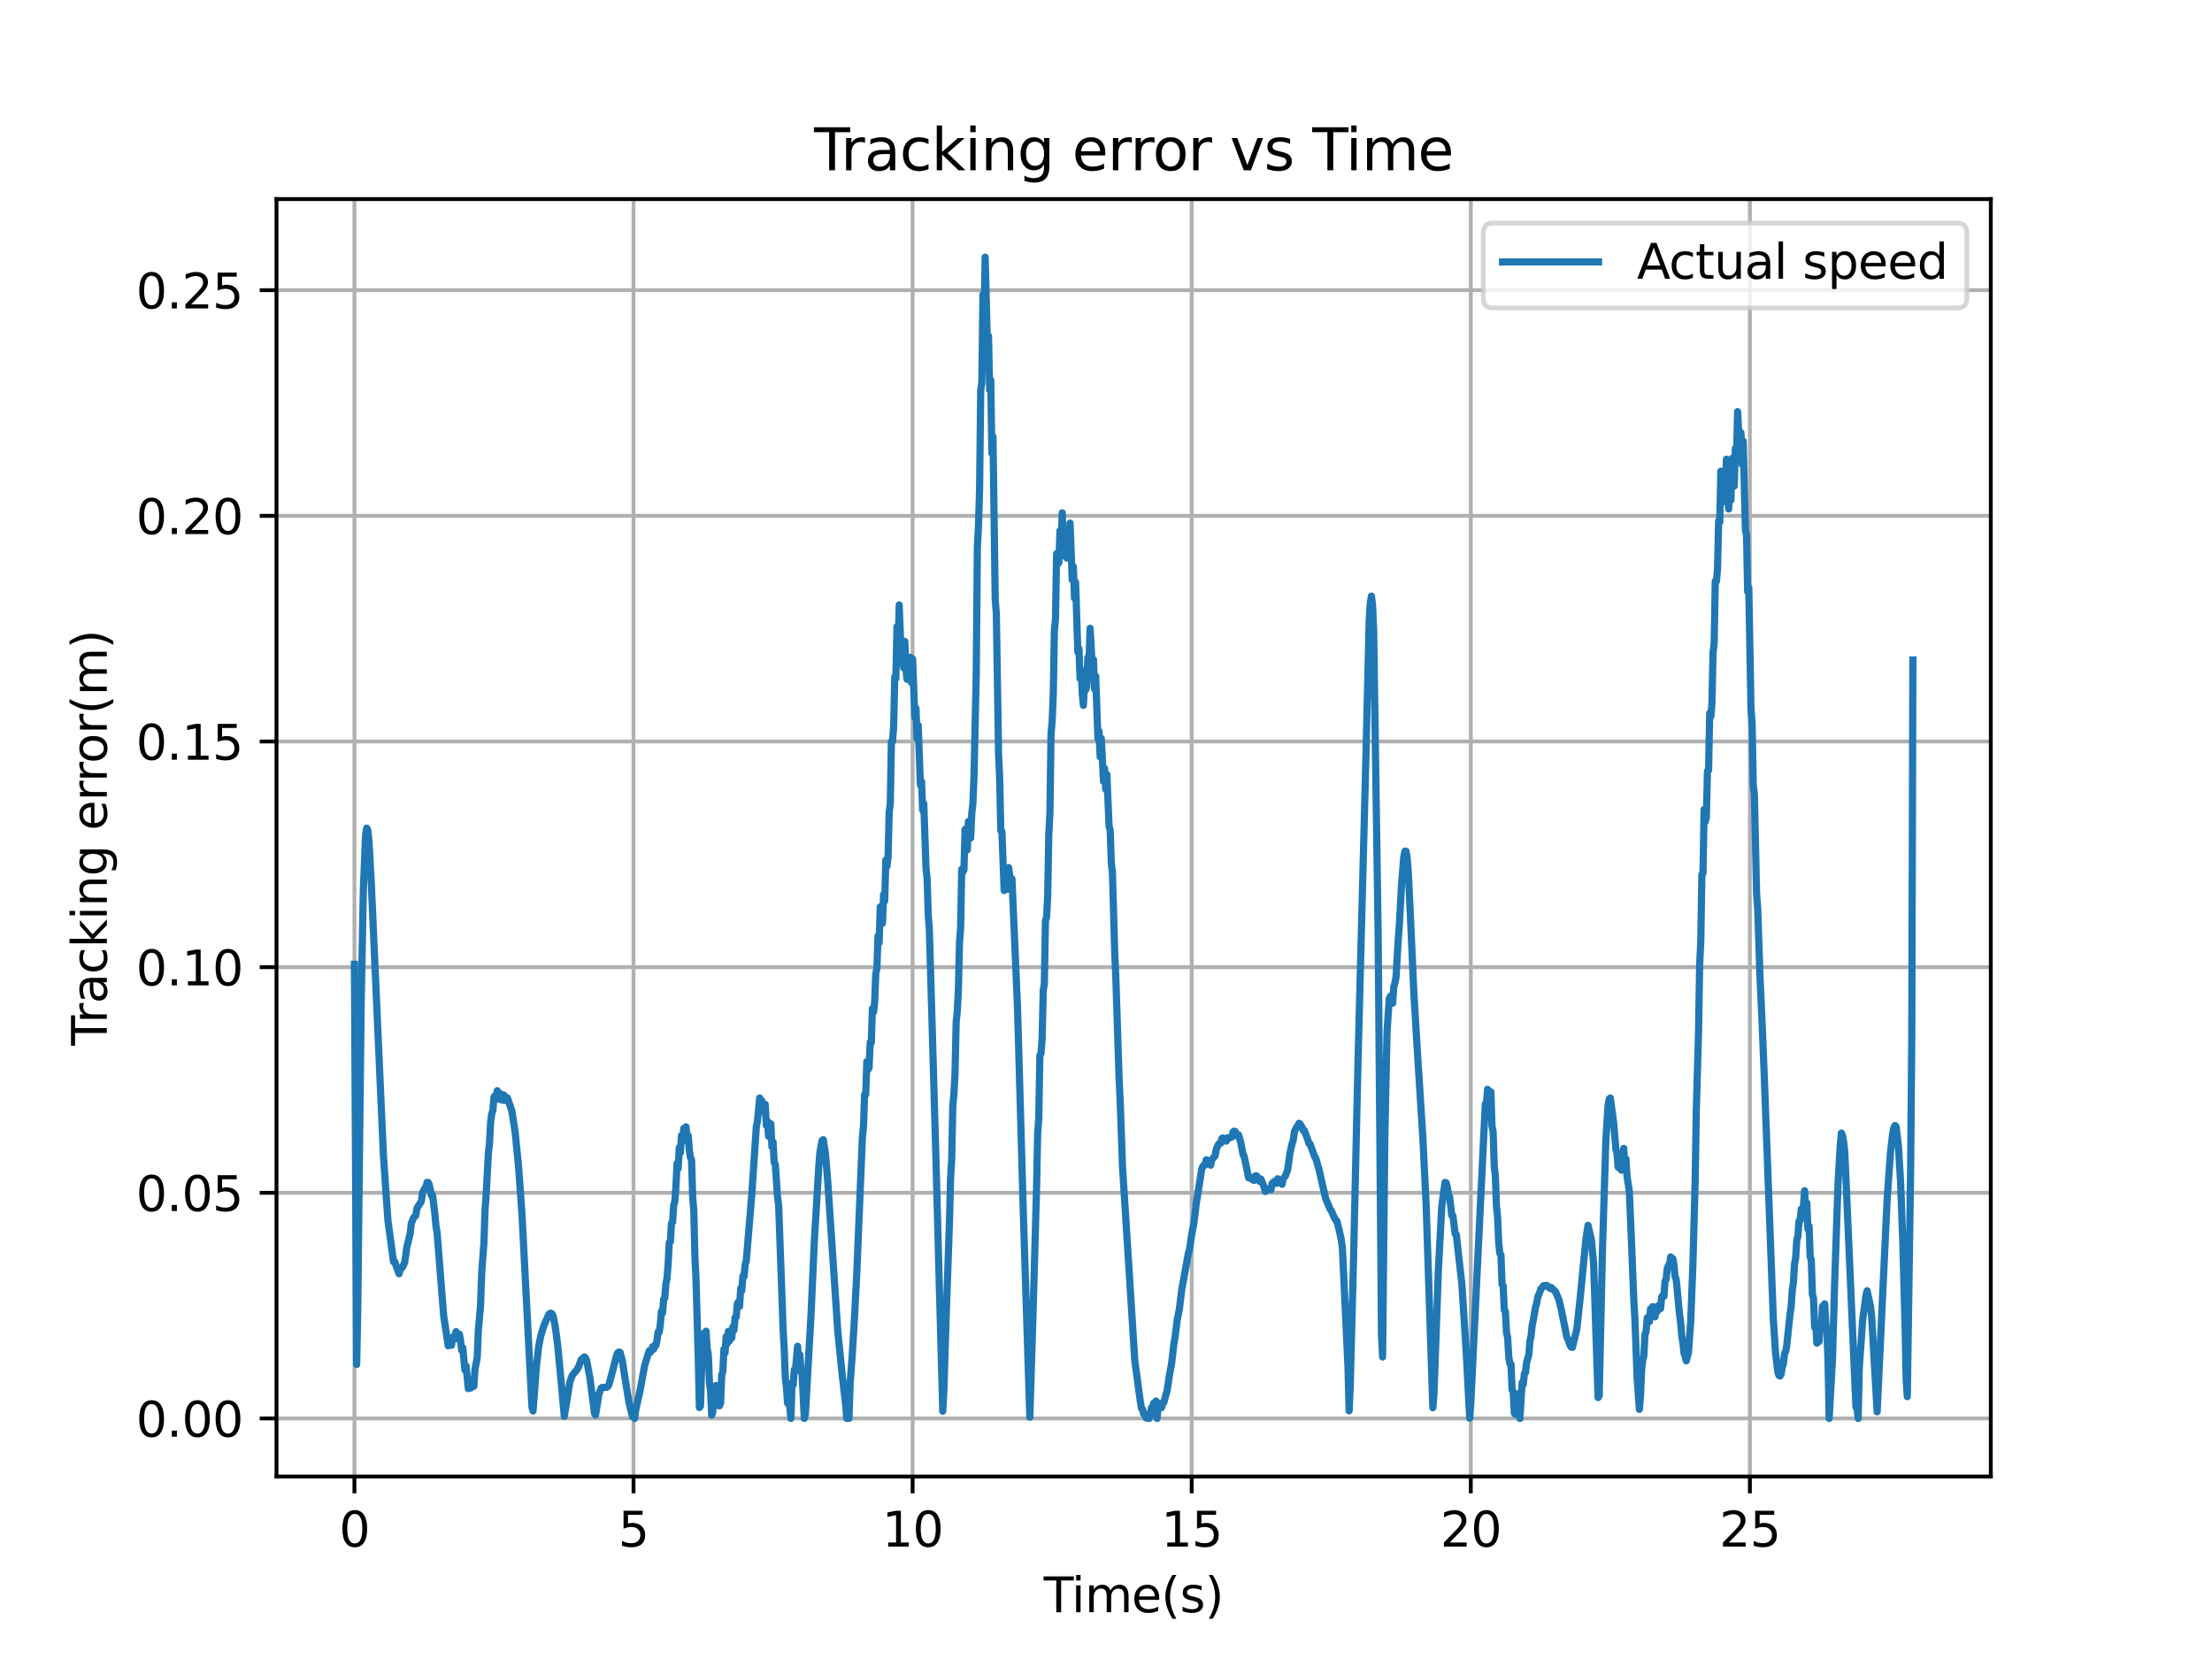 <?xml version="1.0" encoding="utf-8" standalone="no"?>
<!DOCTYPE svg PUBLIC "-//W3C//DTD SVG 1.1//EN"
  "http://www.w3.org/Graphics/SVG/1.1/DTD/svg11.dtd">
<svg xmlns:xlink="http://www.w3.org/1999/xlink" width="460.8pt" height="345.6pt" viewBox="0 0 460.8 345.6" xmlns="http://www.w3.org/2000/svg" version="1.1">
 <defs>
  <style type="text/css">*{stroke-linejoin: round; stroke-linecap: butt}</style>
 </defs>
 <g id="figure_1">
  <g id="patch_1">
   <path d="M 0 345.6 
L 460.8 345.6 
L 460.8 0 
L 0 0 
z
" style="fill: #ffffff"/>
  </g>
  <g id="axes_1">
   <g id="patch_2">
    <path d="M 57.6 307.584 
L 414.72 307.584 
L 414.72 41.472 
L 57.6 41.472 
z
" style="fill: #ffffff"/>
   </g>
   <g id="matplotlib.axis_1">
    <g id="xtick_1">
     <g id="line2d_1">
      <path d="M 73.833 307.584 
L 73.833 41.472 
" clip-path="url(#pc71a0a696b)" style="fill: none; stroke: #b0b0b0; stroke-width: 0.8; stroke-linecap: square"/>
     </g>
     <g id="line2d_2">
      <defs>
       <path id="m8ff04a4254" d="M 0 0 
L 0 3.5 
" style="stroke: #000000; stroke-width: 0.8"/>
      </defs>
      <g>
       <use xlink:href="#m8ff04a4254" x="73.833" y="307.584" style="stroke: #000000; stroke-width: 0.8"/>
      </g>
     </g>
     <g id="text_1">
      <!-- 0 -->
      <g transform="translate(70.651 322.182) scale(0.1 -0.1)">
       <defs>
        <path id="DejaVuSans-30" d="M 2034 4250 
Q 1547 4250 1301 3770 
Q 1056 3291 1056 2328 
Q 1056 1369 1301 889 
Q 1547 409 2034 409 
Q 2525 409 2770 889 
Q 3016 1369 3016 2328 
Q 3016 3291 2770 3770 
Q 2525 4250 2034 4250 
z
M 2034 4750 
Q 2819 4750 3233 4129 
Q 3647 3509 3647 2328 
Q 3647 1150 3233 529 
Q 2819 -91 2034 -91 
Q 1250 -91 836 529 
Q 422 1150 422 2328 
Q 422 3509 836 4129 
Q 1250 4750 2034 4750 
z
" transform="scale(0.016)"/>
       </defs>
       <use xlink:href="#DejaVuSans-30"/>
      </g>
     </g>
    </g>
    <g id="xtick_2">
     <g id="line2d_3">
      <path d="M 131.973 307.584 
L 131.973 41.472 
" clip-path="url(#pc71a0a696b)" style="fill: none; stroke: #b0b0b0; stroke-width: 0.8; stroke-linecap: square"/>
     </g>
     <g id="line2d_4">
      <g>
       <use xlink:href="#m8ff04a4254" x="131.973" y="307.584" style="stroke: #000000; stroke-width: 0.8"/>
      </g>
     </g>
     <g id="text_2">
      <!-- 5 -->
      <g transform="translate(128.792 322.182) scale(0.1 -0.1)">
       <defs>
        <path id="DejaVuSans-35" d="M 691 4666 
L 3169 4666 
L 3169 4134 
L 1269 4134 
L 1269 2991 
Q 1406 3038 1543 3061 
Q 1681 3084 1819 3084 
Q 2600 3084 3056 2656 
Q 3513 2228 3513 1497 
Q 3513 744 3044 326 
Q 2575 -91 1722 -91 
Q 1428 -91 1123 -41 
Q 819 9 494 109 
L 494 744 
Q 775 591 1075 516 
Q 1375 441 1709 441 
Q 2250 441 2565 725 
Q 2881 1009 2881 1497 
Q 2881 1984 2565 2268 
Q 2250 2553 1709 2553 
Q 1456 2553 1204 2497 
Q 953 2441 691 2322 
L 691 4666 
z
" transform="scale(0.016)"/>
       </defs>
       <use xlink:href="#DejaVuSans-35"/>
      </g>
     </g>
    </g>
    <g id="xtick_3">
     <g id="line2d_5">
      <path d="M 190.113 307.584 
L 190.113 41.472 
" clip-path="url(#pc71a0a696b)" style="fill: none; stroke: #b0b0b0; stroke-width: 0.8; stroke-linecap: square"/>
     </g>
     <g id="line2d_6">
      <g>
       <use xlink:href="#m8ff04a4254" x="190.113" y="307.584" style="stroke: #000000; stroke-width: 0.8"/>
      </g>
     </g>
     <g id="text_3">
      <!-- 10 -->
      <g transform="translate(183.751 322.182) scale(0.1 -0.1)">
       <defs>
        <path id="DejaVuSans-31" d="M 794 531 
L 1825 531 
L 1825 4091 
L 703 3866 
L 703 4441 
L 1819 4666 
L 2450 4666 
L 2450 531 
L 3481 531 
L 3481 0 
L 794 0 
L 794 531 
z
" transform="scale(0.016)"/>
       </defs>
       <use xlink:href="#DejaVuSans-31"/>
       <use xlink:href="#DejaVuSans-30" x="63.623"/>
      </g>
     </g>
    </g>
    <g id="xtick_4">
     <g id="line2d_7">
      <path d="M 248.253 307.584 
L 248.253 41.472 
" clip-path="url(#pc71a0a696b)" style="fill: none; stroke: #b0b0b0; stroke-width: 0.8; stroke-linecap: square"/>
     </g>
     <g id="line2d_8">
      <g>
       <use xlink:href="#m8ff04a4254" x="248.253" y="307.584" style="stroke: #000000; stroke-width: 0.8"/>
      </g>
     </g>
     <g id="text_4">
      <!-- 15 -->
      <g transform="translate(241.891 322.182) scale(0.1 -0.1)">
       <use xlink:href="#DejaVuSans-31"/>
       <use xlink:href="#DejaVuSans-35" x="63.623"/>
      </g>
     </g>
    </g>
    <g id="xtick_5">
     <g id="line2d_9">
      <path d="M 306.393 307.584 
L 306.393 41.472 
" clip-path="url(#pc71a0a696b)" style="fill: none; stroke: #b0b0b0; stroke-width: 0.8; stroke-linecap: square"/>
     </g>
     <g id="line2d_10">
      <g>
       <use xlink:href="#m8ff04a4254" x="306.393" y="307.584" style="stroke: #000000; stroke-width: 0.8"/>
      </g>
     </g>
     <g id="text_5">
      <!-- 20 -->
      <g transform="translate(300.031 322.182) scale(0.1 -0.1)">
       <defs>
        <path id="DejaVuSans-32" d="M 1228 531 
L 3431 531 
L 3431 0 
L 469 0 
L 469 531 
Q 828 903 1448 1529 
Q 2069 2156 2228 2338 
Q 2531 2678 2651 2914 
Q 2772 3150 2772 3378 
Q 2772 3750 2511 3984 
Q 2250 4219 1831 4219 
Q 1534 4219 1204 4116 
Q 875 4013 500 3803 
L 500 4441 
Q 881 4594 1212 4672 
Q 1544 4750 1819 4750 
Q 2544 4750 2975 4387 
Q 3406 4025 3406 3419 
Q 3406 3131 3298 2873 
Q 3191 2616 2906 2266 
Q 2828 2175 2409 1742 
Q 1991 1309 1228 531 
z
" transform="scale(0.016)"/>
       </defs>
       <use xlink:href="#DejaVuSans-32"/>
       <use xlink:href="#DejaVuSans-30" x="63.623"/>
      </g>
     </g>
    </g>
    <g id="xtick_6">
     <g id="line2d_11">
      <path d="M 364.533 307.584 
L 364.533 41.472 
" clip-path="url(#pc71a0a696b)" style="fill: none; stroke: #b0b0b0; stroke-width: 0.8; stroke-linecap: square"/>
     </g>
     <g id="line2d_12">
      <g>
       <use xlink:href="#m8ff04a4254" x="364.533" y="307.584" style="stroke: #000000; stroke-width: 0.8"/>
      </g>
     </g>
     <g id="text_6">
      <!-- 25 -->
      <g transform="translate(358.171 322.182) scale(0.1 -0.1)">
       <use xlink:href="#DejaVuSans-32"/>
       <use xlink:href="#DejaVuSans-35" x="63.623"/>
      </g>
     </g>
    </g>
    <g id="text_7">
     <!-- Time(s) -->
     <g transform="translate(217.42 335.861) scale(0.1 -0.1)">
      <defs>
       <path id="DejaVuSans-54" d="M -19 4666 
L 3928 4666 
L 3928 4134 
L 2272 4134 
L 2272 0 
L 1638 0 
L 1638 4134 
L -19 4134 
L -19 4666 
z
" transform="scale(0.016)"/>
       <path id="DejaVuSans-69" d="M 603 3500 
L 1178 3500 
L 1178 0 
L 603 0 
L 603 3500 
z
M 603 4863 
L 1178 4863 
L 1178 4134 
L 603 4134 
L 603 4863 
z
" transform="scale(0.016)"/>
       <path id="DejaVuSans-6d" d="M 3328 2828 
Q 3544 3216 3844 3400 
Q 4144 3584 4550 3584 
Q 5097 3584 5394 3201 
Q 5691 2819 5691 2113 
L 5691 0 
L 5113 0 
L 5113 2094 
Q 5113 2597 4934 2840 
Q 4756 3084 4391 3084 
Q 3944 3084 3684 2787 
Q 3425 2491 3425 1978 
L 3425 0 
L 2847 0 
L 2847 2094 
Q 2847 2600 2669 2842 
Q 2491 3084 2119 3084 
Q 1678 3084 1418 2786 
Q 1159 2488 1159 1978 
L 1159 0 
L 581 0 
L 581 3500 
L 1159 3500 
L 1159 2956 
Q 1356 3278 1631 3431 
Q 1906 3584 2284 3584 
Q 2666 3584 2933 3390 
Q 3200 3197 3328 2828 
z
" transform="scale(0.016)"/>
       <path id="DejaVuSans-65" d="M 3597 1894 
L 3597 1613 
L 953 1613 
Q 991 1019 1311 708 
Q 1631 397 2203 397 
Q 2534 397 2845 478 
Q 3156 559 3463 722 
L 3463 178 
Q 3153 47 2828 -22 
Q 2503 -91 2169 -91 
Q 1331 -91 842 396 
Q 353 884 353 1716 
Q 353 2575 817 3079 
Q 1281 3584 2069 3584 
Q 2775 3584 3186 3129 
Q 3597 2675 3597 1894 
z
M 3022 2063 
Q 3016 2534 2758 2815 
Q 2500 3097 2075 3097 
Q 1594 3097 1305 2825 
Q 1016 2553 972 2059 
L 3022 2063 
z
" transform="scale(0.016)"/>
       <path id="DejaVuSans-28" d="M 1984 4856 
Q 1566 4138 1362 3434 
Q 1159 2731 1159 2009 
Q 1159 1288 1364 580 
Q 1569 -128 1984 -844 
L 1484 -844 
Q 1016 -109 783 600 
Q 550 1309 550 2009 
Q 550 2706 781 3412 
Q 1013 4119 1484 4856 
L 1984 4856 
z
" transform="scale(0.016)"/>
       <path id="DejaVuSans-73" d="M 2834 3397 
L 2834 2853 
Q 2591 2978 2328 3040 
Q 2066 3103 1784 3103 
Q 1356 3103 1142 2972 
Q 928 2841 928 2578 
Q 928 2378 1081 2264 
Q 1234 2150 1697 2047 
L 1894 2003 
Q 2506 1872 2764 1633 
Q 3022 1394 3022 966 
Q 3022 478 2636 193 
Q 2250 -91 1575 -91 
Q 1294 -91 989 -36 
Q 684 19 347 128 
L 347 722 
Q 666 556 975 473 
Q 1284 391 1588 391 
Q 1994 391 2212 530 
Q 2431 669 2431 922 
Q 2431 1156 2273 1281 
Q 2116 1406 1581 1522 
L 1381 1569 
Q 847 1681 609 1914 
Q 372 2147 372 2553 
Q 372 3047 722 3315 
Q 1072 3584 1716 3584 
Q 2034 3584 2315 3537 
Q 2597 3491 2834 3397 
z
" transform="scale(0.016)"/>
       <path id="DejaVuSans-29" d="M 513 4856 
L 1013 4856 
Q 1481 4119 1714 3412 
Q 1947 2706 1947 2009 
Q 1947 1309 1714 600 
Q 1481 -109 1013 -844 
L 513 -844 
Q 928 -128 1133 580 
Q 1338 1288 1338 2009 
Q 1338 2731 1133 3434 
Q 928 4138 513 4856 
z
" transform="scale(0.016)"/>
      </defs>
      <use xlink:href="#DejaVuSans-54"/>
      <use xlink:href="#DejaVuSans-69" x="57.959"/>
      <use xlink:href="#DejaVuSans-6d" x="85.742"/>
      <use xlink:href="#DejaVuSans-65" x="183.154"/>
      <use xlink:href="#DejaVuSans-28" x="244.678"/>
      <use xlink:href="#DejaVuSans-73" x="283.691"/>
      <use xlink:href="#DejaVuSans-29" x="335.791"/>
     </g>
    </g>
   </g>
   <g id="matplotlib.axis_2">
    <g id="ytick_1">
     <g id="line2d_13">
      <path d="M 57.6 295.488 
L 414.72 295.488 
" clip-path="url(#pc71a0a696b)" style="fill: none; stroke: #b0b0b0; stroke-width: 0.8; stroke-linecap: square"/>
     </g>
     <g id="line2d_14">
      <defs>
       <path id="m1c8ca0ba39" d="M 0 0 
L -3.5 0 
" style="stroke: #000000; stroke-width: 0.8"/>
      </defs>
      <g>
       <use xlink:href="#m1c8ca0ba39" x="57.6" y="295.488" style="stroke: #000000; stroke-width: 0.8"/>
      </g>
     </g>
     <g id="text_8">
      <!-- 0.00 -->
      <g transform="translate(28.334 299.287) scale(0.1 -0.1)">
       <defs>
        <path id="DejaVuSans-2e" d="M 684 794 
L 1344 794 
L 1344 0 
L 684 0 
L 684 794 
z
" transform="scale(0.016)"/>
       </defs>
       <use xlink:href="#DejaVuSans-30"/>
       <use xlink:href="#DejaVuSans-2e" x="63.623"/>
       <use xlink:href="#DejaVuSans-30" x="95.41"/>
       <use xlink:href="#DejaVuSans-30" x="159.033"/>
      </g>
     </g>
    </g>
    <g id="ytick_2">
     <g id="line2d_15">
      <path d="M 57.6 248.481 
L 414.72 248.481 
" clip-path="url(#pc71a0a696b)" style="fill: none; stroke: #b0b0b0; stroke-width: 0.8; stroke-linecap: square"/>
     </g>
     <g id="line2d_16">
      <g>
       <use xlink:href="#m1c8ca0ba39" x="57.6" y="248.481" style="stroke: #000000; stroke-width: 0.8"/>
      </g>
     </g>
     <g id="text_9">
      <!-- 0.05 -->
      <g transform="translate(28.334 252.28) scale(0.1 -0.1)">
       <use xlink:href="#DejaVuSans-30"/>
       <use xlink:href="#DejaVuSans-2e" x="63.623"/>
       <use xlink:href="#DejaVuSans-30" x="95.41"/>
       <use xlink:href="#DejaVuSans-35" x="159.033"/>
      </g>
     </g>
    </g>
    <g id="ytick_3">
     <g id="line2d_17">
      <path d="M 57.6 201.473 
L 414.72 201.473 
" clip-path="url(#pc71a0a696b)" style="fill: none; stroke: #b0b0b0; stroke-width: 0.8; stroke-linecap: square"/>
     </g>
     <g id="line2d_18">
      <g>
       <use xlink:href="#m1c8ca0ba39" x="57.6" y="201.473" style="stroke: #000000; stroke-width: 0.8"/>
      </g>
     </g>
     <g id="text_10">
      <!-- 0.10 -->
      <g transform="translate(28.334 205.273) scale(0.1 -0.1)">
       <use xlink:href="#DejaVuSans-30"/>
       <use xlink:href="#DejaVuSans-2e" x="63.623"/>
       <use xlink:href="#DejaVuSans-31" x="95.41"/>
       <use xlink:href="#DejaVuSans-30" x="159.033"/>
      </g>
     </g>
    </g>
    <g id="ytick_4">
     <g id="line2d_19">
      <path d="M 57.6 154.466 
L 414.72 154.466 
" clip-path="url(#pc71a0a696b)" style="fill: none; stroke: #b0b0b0; stroke-width: 0.8; stroke-linecap: square"/>
     </g>
     <g id="line2d_20">
      <g>
       <use xlink:href="#m1c8ca0ba39" x="57.6" y="154.466" style="stroke: #000000; stroke-width: 0.8"/>
      </g>
     </g>
     <g id="text_11">
      <!-- 0.15 -->
      <g transform="translate(28.334 158.265) scale(0.1 -0.1)">
       <use xlink:href="#DejaVuSans-30"/>
       <use xlink:href="#DejaVuSans-2e" x="63.623"/>
       <use xlink:href="#DejaVuSans-31" x="95.41"/>
       <use xlink:href="#DejaVuSans-35" x="159.033"/>
      </g>
     </g>
    </g>
    <g id="ytick_5">
     <g id="line2d_21">
      <path d="M 57.6 107.459 
L 414.72 107.459 
" clip-path="url(#pc71a0a696b)" style="fill: none; stroke: #b0b0b0; stroke-width: 0.8; stroke-linecap: square"/>
     </g>
     <g id="line2d_22">
      <g>
       <use xlink:href="#m1c8ca0ba39" x="57.6" y="107.459" style="stroke: #000000; stroke-width: 0.8"/>
      </g>
     </g>
     <g id="text_12">
      <!-- 0.20 -->
      <g transform="translate(28.334 111.258) scale(0.1 -0.1)">
       <use xlink:href="#DejaVuSans-30"/>
       <use xlink:href="#DejaVuSans-2e" x="63.623"/>
       <use xlink:href="#DejaVuSans-32" x="95.41"/>
       <use xlink:href="#DejaVuSans-30" x="159.033"/>
      </g>
     </g>
    </g>
    <g id="ytick_6">
     <g id="line2d_23">
      <path d="M 57.6 60.452 
L 414.72 60.452 
" clip-path="url(#pc71a0a696b)" style="fill: none; stroke: #b0b0b0; stroke-width: 0.8; stroke-linecap: square"/>
     </g>
     <g id="line2d_24">
      <g>
       <use xlink:href="#m1c8ca0ba39" x="57.6" y="60.452" style="stroke: #000000; stroke-width: 0.8"/>
      </g>
     </g>
     <g id="text_13">
      <!-- 0.25 -->
      <g transform="translate(28.334 64.251) scale(0.1 -0.1)">
       <use xlink:href="#DejaVuSans-30"/>
       <use xlink:href="#DejaVuSans-2e" x="63.623"/>
       <use xlink:href="#DejaVuSans-32" x="95.41"/>
       <use xlink:href="#DejaVuSans-35" x="159.033"/>
      </g>
     </g>
    </g>
    <g id="text_14">
     <!-- Tracking error(m) -->
     <g transform="translate(22.255 217.804) rotate(-90) scale(0.1 -0.1)">
      <defs>
       <path id="DejaVuSans-72" d="M 2631 2963 
Q 2534 3019 2420 3045 
Q 2306 3072 2169 3072 
Q 1681 3072 1420 2755 
Q 1159 2438 1159 1844 
L 1159 0 
L 581 0 
L 581 3500 
L 1159 3500 
L 1159 2956 
Q 1341 3275 1631 3429 
Q 1922 3584 2338 3584 
Q 2397 3584 2469 3576 
Q 2541 3569 2628 3553 
L 2631 2963 
z
" transform="scale(0.016)"/>
       <path id="DejaVuSans-61" d="M 2194 1759 
Q 1497 1759 1228 1600 
Q 959 1441 959 1056 
Q 959 750 1161 570 
Q 1363 391 1709 391 
Q 2188 391 2477 730 
Q 2766 1069 2766 1631 
L 2766 1759 
L 2194 1759 
z
M 3341 1997 
L 3341 0 
L 2766 0 
L 2766 531 
Q 2569 213 2275 61 
Q 1981 -91 1556 -91 
Q 1019 -91 701 211 
Q 384 513 384 1019 
Q 384 1609 779 1909 
Q 1175 2209 1959 2209 
L 2766 2209 
L 2766 2266 
Q 2766 2663 2505 2880 
Q 2244 3097 1772 3097 
Q 1472 3097 1187 3025 
Q 903 2953 641 2809 
L 641 3341 
Q 956 3463 1253 3523 
Q 1550 3584 1831 3584 
Q 2591 3584 2966 3190 
Q 3341 2797 3341 1997 
z
" transform="scale(0.016)"/>
       <path id="DejaVuSans-63" d="M 3122 3366 
L 3122 2828 
Q 2878 2963 2633 3030 
Q 2388 3097 2138 3097 
Q 1578 3097 1268 2742 
Q 959 2388 959 1747 
Q 959 1106 1268 751 
Q 1578 397 2138 397 
Q 2388 397 2633 464 
Q 2878 531 3122 666 
L 3122 134 
Q 2881 22 2623 -34 
Q 2366 -91 2075 -91 
Q 1284 -91 818 406 
Q 353 903 353 1747 
Q 353 2603 823 3093 
Q 1294 3584 2113 3584 
Q 2378 3584 2631 3529 
Q 2884 3475 3122 3366 
z
" transform="scale(0.016)"/>
       <path id="DejaVuSans-6b" d="M 581 4863 
L 1159 4863 
L 1159 1991 
L 2875 3500 
L 3609 3500 
L 1753 1863 
L 3688 0 
L 2938 0 
L 1159 1709 
L 1159 0 
L 581 0 
L 581 4863 
z
" transform="scale(0.016)"/>
       <path id="DejaVuSans-6e" d="M 3513 2113 
L 3513 0 
L 2938 0 
L 2938 2094 
Q 2938 2591 2744 2837 
Q 2550 3084 2163 3084 
Q 1697 3084 1428 2787 
Q 1159 2491 1159 1978 
L 1159 0 
L 581 0 
L 581 3500 
L 1159 3500 
L 1159 2956 
Q 1366 3272 1645 3428 
Q 1925 3584 2291 3584 
Q 2894 3584 3203 3211 
Q 3513 2838 3513 2113 
z
" transform="scale(0.016)"/>
       <path id="DejaVuSans-67" d="M 2906 1791 
Q 2906 2416 2648 2759 
Q 2391 3103 1925 3103 
Q 1463 3103 1205 2759 
Q 947 2416 947 1791 
Q 947 1169 1205 825 
Q 1463 481 1925 481 
Q 2391 481 2648 825 
Q 2906 1169 2906 1791 
z
M 3481 434 
Q 3481 -459 3084 -895 
Q 2688 -1331 1869 -1331 
Q 1566 -1331 1297 -1286 
Q 1028 -1241 775 -1147 
L 775 -588 
Q 1028 -725 1275 -790 
Q 1522 -856 1778 -856 
Q 2344 -856 2625 -561 
Q 2906 -266 2906 331 
L 2906 616 
Q 2728 306 2450 153 
Q 2172 0 1784 0 
Q 1141 0 747 490 
Q 353 981 353 1791 
Q 353 2603 747 3093 
Q 1141 3584 1784 3584 
Q 2172 3584 2450 3431 
Q 2728 3278 2906 2969 
L 2906 3500 
L 3481 3500 
L 3481 434 
z
" transform="scale(0.016)"/>
       <path id="DejaVuSans-20" transform="scale(0.016)"/>
       <path id="DejaVuSans-6f" d="M 1959 3097 
Q 1497 3097 1228 2736 
Q 959 2375 959 1747 
Q 959 1119 1226 758 
Q 1494 397 1959 397 
Q 2419 397 2687 759 
Q 2956 1122 2956 1747 
Q 2956 2369 2687 2733 
Q 2419 3097 1959 3097 
z
M 1959 3584 
Q 2709 3584 3137 3096 
Q 3566 2609 3566 1747 
Q 3566 888 3137 398 
Q 2709 -91 1959 -91 
Q 1206 -91 779 398 
Q 353 888 353 1747 
Q 353 2609 779 3096 
Q 1206 3584 1959 3584 
z
" transform="scale(0.016)"/>
      </defs>
      <use xlink:href="#DejaVuSans-54"/>
      <use xlink:href="#DejaVuSans-72" x="46.334"/>
      <use xlink:href="#DejaVuSans-61" x="87.447"/>
      <use xlink:href="#DejaVuSans-63" x="148.727"/>
      <use xlink:href="#DejaVuSans-6b" x="203.707"/>
      <use xlink:href="#DejaVuSans-69" x="261.617"/>
      <use xlink:href="#DejaVuSans-6e" x="289.4"/>
      <use xlink:href="#DejaVuSans-67" x="352.779"/>
      <use xlink:href="#DejaVuSans-20" x="416.256"/>
      <use xlink:href="#DejaVuSans-65" x="448.043"/>
      <use xlink:href="#DejaVuSans-72" x="509.566"/>
      <use xlink:href="#DejaVuSans-72" x="548.93"/>
      <use xlink:href="#DejaVuSans-6f" x="587.793"/>
      <use xlink:href="#DejaVuSans-72" x="648.975"/>
      <use xlink:href="#DejaVuSans-28" x="690.088"/>
      <use xlink:href="#DejaVuSans-6d" x="729.102"/>
      <use xlink:href="#DejaVuSans-29" x="826.514"/>
     </g>
    </g>
   </g>
   <g id="line2d_25">
    <path d="M 73.833 200.879 
L 74.298 284.254 
L 74.298 284.254 
L 74.53 272.55 
L 74.53 272.55 
L 75.228 209.675 
L 75.228 209.675 
L 75.693 185.353 
L 75.693 185.353 
L 76.158 173.918 
L 76.158 173.918 
L 76.391 172.514 
L 76.391 172.514 
L 76.623 172.936 
L 76.623 172.936 
L 76.856 175.137 
L 76.856 175.137 
L 77.321 183.433 
L 77.321 183.433 
L 79.879 240.801 
L 79.879 240.801 
L 80.81 254.202 
L 80.81 254.202 
L 81.972 262.841 
L 81.972 262.841 
L 82.205 262.802 
L 82.205 262.802 
L 83.135 265.35 
L 83.135 265.35 
L 83.368 264.424 
L 83.368 264.424 
L 83.833 264.02 
L 83.833 264.02 
L 84.298 262.997 
L 84.298 262.997 
L 84.763 259.763 
L 84.763 259.763 
L 85.461 256.879 
L 85.461 256.879 
L 85.693 254.82 
L 85.693 254.82 
L 86.158 253.651 
L 86.158 253.651 
L 86.624 253.229 
L 86.624 253.229 
L 86.856 251.692 
L 86.856 251.692 
L 87.786 250.241 
L 87.786 250.241 
L 88.019 248.466 
L 88.019 248.466 
L 88.484 247.555 
L 88.484 247.555 
L 88.717 247.455 
L 88.717 247.455 
L 88.949 246.321 
L 88.949 246.321 
L 89.182 246.318 
L 89.182 246.318 
L 89.414 246.794 
L 89.414 246.794 
L 89.879 249.067 
L 89.879 249.067 
L 90.112 248.974 
L 90.112 248.974 
L 90.577 252.711 
L 90.577 252.711 
L 90.81 255.383 
L 90.81 255.383 
L 91.042 256.646 
L 91.042 256.646 
L 92.438 274.244 
L 92.438 274.244 
L 92.903 277.215 
L 92.903 277.215 
L 93.368 280.36 
L 93.368 280.36 
L 93.6 279.295 
L 93.6 279.295 
L 94.065 280.251 
L 94.065 280.251 
L 94.298 278.54 
L 94.298 278.54 
L 94.531 278.399 
L 94.531 278.399 
L 94.763 278.912 
L 94.763 278.912 
L 94.996 277.409 
L 94.996 277.409 
L 95.228 277.782 
L 95.228 277.782 
L 95.461 278.904 
L 95.461 278.904 
L 95.693 277.931 
L 95.693 277.931 
L 95.926 279.161 
L 95.926 279.161 
L 96.159 281.263 
L 96.159 281.263 
L 96.391 280.729 
L 96.391 280.729 
L 96.856 285.406 
L 96.856 285.406 
L 97.089 284.534 
L 97.089 284.534 
L 97.554 289.274 
L 97.554 289.274 
L 97.786 287.427 
L 97.786 287.427 
L 98.019 289.167 
L 98.019 289.167 
L 98.252 287.789 
L 98.252 287.789 
L 98.484 288.019 
L 98.484 288.019 
L 98.717 288.795 
L 98.717 288.795 
L 98.949 285.24 
L 98.949 285.24 
L 99.414 282.828 
L 99.414 282.828 
L 99.647 277.122 
L 99.647 277.122 
L 100.112 271.915 
L 100.112 271.915 
L 100.345 265.111 
L 100.345 265.111 
L 100.81 258.988 
L 100.81 258.988 
L 101.042 252.02 
L 101.042 252.02 
L 101.275 248.862 
L 101.275 248.862 
L 101.74 240.285 
L 101.74 240.285 
L 101.973 238.096 
L 101.973 238.096 
L 102.205 233.792 
L 102.205 233.792 
L 102.438 232.028 
L 102.438 232.028 
L 102.67 231.403 
L 102.67 231.403 
L 102.903 228.56 
L 102.903 228.56 
L 103.135 228.239 
L 103.135 228.239 
L 103.368 228.79 
L 103.368 228.79 
L 103.6 227.217 
L 103.6 227.217 
L 103.833 227.932 
L 103.833 227.932 
L 104.066 229.039 
L 104.066 229.039 
L 104.298 227.857 
L 104.298 227.857 
L 104.763 229.219 
L 104.763 229.219 
L 104.996 228.129 
L 104.996 228.129 
L 105.461 229.29 
L 105.461 229.29 
L 105.694 228.679 
L 105.694 228.679 
L 106.624 231.406 
L 106.624 231.406 
L 107.321 235.918 
L 107.321 235.918 
L 108.019 242.917 
L 108.019 242.917 
L 108.717 252.585 
L 108.717 252.585 
L 110.81 293.041 
L 110.81 293.041 
L 111.042 293.93 
L 111.042 293.93 
L 111.74 284.704 
L 111.74 284.704 
L 112.205 280.565 
L 112.205 280.565 
L 112.67 278.196 
L 112.67 278.196 
L 113.368 275.988 
L 113.368 275.988 
L 114.298 273.867 
L 114.298 273.867 
L 114.531 273.618 
L 114.531 273.618 
L 114.763 273.54 
L 114.763 273.54 
L 114.996 273.697 
L 114.996 273.697 
L 115.229 274.165 
L 115.694 276.55 
L 115.694 276.55 
L 116.159 280.097 
L 116.159 280.097 
L 116.856 287.4 
L 116.856 287.4 
L 117.554 295.052 
L 117.554 295.052 
L 118.717 287.862 
L 118.717 287.862 
L 119.182 286.587 
L 119.182 286.587 
L 119.88 285.672 
L 119.88 285.672 
L 120.112 285.502 
L 120.577 284.634 
L 120.577 284.634 
L 121.043 283.281 
L 121.043 283.281 
L 121.74 282.67 
L 121.74 282.67 
L 121.973 282.852 
L 121.973 282.852 
L 122.205 283.375 
L 122.205 283.375 
L 122.903 287.135 
L 122.903 287.135 
L 123.601 292.507 
L 123.601 292.507 
L 123.833 294.395 
L 123.833 294.395 
L 124.066 294.772 
L 124.066 294.772 
L 124.763 290.424 
L 124.763 290.424 
L 125.229 289.169 
L 125.229 289.169 
L 125.461 289.021 
L 125.461 289.021 
L 126.391 289.002 
L 126.391 289.002 
L 126.624 288.852 
L 126.624 288.852 
L 126.857 288.438 
L 126.857 288.438 
L 127.787 284.953 
L 127.787 284.953 
L 128.484 282.216 
L 128.484 282.216 
L 128.717 281.79 
L 128.717 281.79 
L 128.95 281.642 
L 128.95 281.642 
L 129.182 281.731 
L 129.182 281.731 
L 129.647 283.506 
L 129.647 283.506 
L 130.345 288 
L 130.345 288 
L 131.043 292.249 
L 131.043 292.249 
L 131.74 295.086 
L 131.74 295.086 
L 131.973 295.167 
L 131.973 295.167 
L 132.205 295.488 
L 132.438 293.681 
L 132.438 293.681 
L 133.368 289.545 
L 133.368 289.545 
L 134.298 284.448 
L 134.298 284.448 
L 135.229 281.419 
L 135.229 281.419 
L 135.461 281.721 
L 135.461 281.721 
L 135.694 281.349 
L 135.694 281.349 
L 135.926 280.576 
L 135.926 280.576 
L 136.159 281.077 
L 136.159 281.077 
L 136.392 280.271 
L 136.624 280.289 
L 136.624 280.289 
L 136.857 279.318 
L 136.857 279.318 
L 137.089 277.493 
L 137.089 277.493 
L 137.322 277.543 
L 137.322 277.543 
L 137.554 275.914 
L 137.554 275.914 
L 137.787 273.158 
L 137.787 273.158 
L 138.019 273.52 
L 138.019 273.52 
L 138.252 270.649 
L 138.252 270.649 
L 138.485 270.385 
L 138.485 270.385 
L 138.717 267.45 
L 138.717 267.45 
L 138.95 266.335 
L 138.95 266.335 
L 139.182 263.333 
L 139.182 263.333 
L 139.415 258.867 
L 139.415 258.867 
L 139.647 258.666 
L 139.647 258.666 
L 139.88 254.851 
L 139.88 254.851 
L 140.112 254.582 
L 140.112 254.582 
L 140.345 251.023 
L 140.345 251.023 
L 140.578 250.307 
L 140.578 250.307 
L 140.81 247.134 
L 140.81 247.134 
L 141.043 242.322 
L 141.043 242.322 
L 141.275 243.421 
L 141.275 243.421 
L 141.508 239.052 
L 141.508 239.052 
L 141.74 240.123 
L 141.74 240.123 
L 141.973 236.536 
L 141.973 236.536 
L 142.206 237.775 
L 142.206 237.775 
L 142.438 235.078 
L 142.438 235.078 
L 142.671 236.504 
L 142.671 236.504 
L 142.903 234.739 
L 142.903 234.739 
L 143.136 236.837 
L 143.136 236.837 
L 143.368 236.574 
L 143.368 236.574 
L 143.601 239.67 
L 143.601 239.67 
L 143.833 241.124 
L 143.833 241.124 
L 144.066 241.617 
L 144.066 241.617 
L 144.299 249.39 
L 144.299 249.39 
L 144.531 252.194 
L 144.531 252.194 
L 144.764 261.831 
L 144.764 261.831 
L 144.996 266.668 
L 144.996 266.668 
L 145.461 282.992 
L 145.461 282.992 
L 145.694 293.218 
L 145.694 293.218 
L 145.927 292.894 
L 146.159 284.821 
L 146.159 284.821 
L 146.392 282.363 
L 146.392 282.363 
L 146.624 277.743 
L 146.624 277.743 
L 146.857 278.426 
L 146.857 278.426 
L 147.089 277.31 
L 147.089 277.31 
L 147.322 281.014 
L 147.322 281.014 
L 147.554 282.16 
L 147.554 282.16 
L 147.787 287.868 
L 147.787 287.868 
L 148.02 289.644 
L 148.02 289.644 
L 148.252 294.81 
L 148.252 294.81 
L 148.485 294.173 
L 148.485 294.173 
L 148.717 289.361 
L 148.717 289.361 
L 148.95 291.353 
L 148.95 291.353 
L 149.182 288.619 
L 149.182 288.619 
L 149.415 292.765 
L 149.415 292.765 
L 149.647 292.363 
L 149.647 292.363 
L 149.88 292.864 
L 149.88 292.864 
L 150.113 292.292 
L 150.113 292.292 
L 150.345 286.386 
L 150.345 286.386 
L 150.578 285.745 
L 150.578 285.745 
L 150.81 281.061 
L 150.81 281.061 
L 151.043 281.811 
L 151.043 281.811 
L 151.275 278.422 
L 151.508 279.853 
L 151.508 279.853 
L 151.741 277.327 
L 151.741 277.327 
L 151.973 279.303 
L 151.973 279.303 
L 152.206 277.408 
L 152.206 277.408 
L 152.438 278.733 
L 152.438 278.733 
L 152.671 276.384 
L 152.671 276.384 
L 152.903 277.078 
L 152.903 277.078 
L 153.136 274.467 
L 153.136 274.467 
L 153.368 274.324 
L 153.368 274.324 
L 153.601 271.608 
L 153.601 271.608 
L 153.834 271.183 
L 153.834 271.183 
L 154.066 272.157 
L 154.066 272.157 
L 154.299 268.381 
L 154.299 268.381 
L 154.531 268.889 
L 154.531 268.889 
L 154.764 265.811 
L 154.764 265.811 
L 154.996 265.945 
L 154.996 265.945 
L 155.229 263.447 
L 155.229 263.447 
L 155.461 262.665 
L 156.624 248.672 
L 156.624 248.672 
L 157.555 234.725 
L 157.555 234.725 
L 157.787 233.559 
L 157.787 233.559 
L 158.252 228.738 
L 158.252 228.738 
L 158.485 230.752 
L 158.485 230.752 
L 158.717 229.304 
L 158.717 229.304 
L 158.95 231.592 
L 158.95 231.592 
L 159.182 231.52 
L 159.182 231.52 
L 159.415 230.076 
L 159.415 230.076 
L 159.648 234.469 
L 159.648 234.469 
L 159.88 233.563 
L 159.88 233.563 
L 160.113 236.738 
L 160.113 236.738 
L 160.345 236.258 
L 160.345 236.258 
L 160.578 234.102 
L 160.578 234.102 
L 160.81 238.903 
L 160.81 238.903 
L 161.043 237.893 
L 161.043 237.893 
L 161.275 242.153 
L 161.275 242.153 
L 161.508 242.548 
L 161.508 242.548 
L 161.973 249.388 
L 161.973 249.388 
L 162.206 251.035 
L 162.671 263.86 
L 162.671 263.86 
L 163.136 277.061 
L 163.136 277.061 
L 163.369 280.954 
L 163.369 280.954 
L 163.601 287.13 
L 163.601 287.13 
L 163.834 289.04 
L 163.834 289.04 
L 164.066 292.314 
L 164.066 292.314 
L 164.299 292.169 
L 164.299 292.169 
L 164.531 293.11 
L 164.531 293.11 
L 164.764 295.488 
L 164.764 295.488 
L 164.996 288.077 
L 164.996 288.077 
L 165.229 288.497 
L 165.229 288.497 
L 165.462 285.323 
L 165.462 285.323 
L 165.694 285.457 
L 165.694 285.457 
L 166.159 280.439 
L 166.159 280.439 
L 166.392 283.323 
L 166.392 283.323 
L 166.624 282.225 
L 166.624 282.225 
L 166.857 285.684 
L 166.857 285.684 
L 167.09 286.344 
L 167.09 286.344 
L 167.555 295.488 
L 167.555 295.488 
L 167.787 294.524 
L 167.787 294.524 
L 168.95 273.88 
L 168.95 273.88 
L 169.648 258.406 
L 169.648 258.406 
L 170.578 242.873 
L 170.578 242.873 
L 170.81 240.003 
L 170.81 240.003 
L 171.276 237.536 
L 171.276 237.536 
L 171.508 237.429 
L 171.508 237.429 
L 171.973 240.455 
L 171.973 240.455 
L 172.438 246.197 
L 172.438 246.197 
L 174.531 277.423 
L 174.531 277.423 
L 175.462 286.553 
L 175.462 286.553 
L 176.159 292.614 
L 176.159 292.614 
L 176.392 295.488 
L 176.392 295.488 
L 176.624 293.319 
L 176.624 293.319 
L 176.857 295.488 
L 176.857 295.488 
L 177.09 288.269 
L 177.09 288.269 
L 177.555 282.048 
L 177.555 282.048 
L 178.02 274.154 
L 178.02 274.154 
L 178.485 265.207 
L 178.485 265.207 
L 179.648 236.97 
L 179.648 236.97 
L 179.88 234.622 
L 179.88 234.622 
L 180.113 228.033 
L 180.113 228.033 
L 180.345 228.003 
L 180.345 228.003 
L 180.578 221.133 
L 180.578 221.133 
L 180.811 222.861 
L 180.811 222.861 
L 181.043 222.425 
L 181.043 222.425 
L 181.276 217.118 
L 181.276 217.118 
L 181.508 217.217 
L 181.508 217.217 
L 181.741 210.119 
L 181.741 210.119 
L 181.973 210.848 
L 181.973 210.848 
L 182.206 208.829 
L 182.206 208.829 
L 182.439 202.786 
L 182.439 202.786 
L 182.671 201.797 
L 182.671 201.797 
L 182.904 194.984 
L 182.904 194.984 
L 183.136 196.416 
L 183.136 196.416 
L 183.369 188.921 
L 183.369 188.921 
L 183.601 191.895 
L 183.601 191.895 
L 183.834 192.333 
L 183.834 192.333 
L 184.066 186.332 
L 184.066 186.332 
L 184.299 187.703 
L 184.299 187.703 
L 184.532 179.16 
L 184.532 179.16 
L 184.764 180.502 
L 184.764 180.502 
L 184.997 178.62 
L 184.997 178.62 
L 185.229 169.266 
L 185.229 169.266 
L 185.462 167.461 
L 185.462 167.461 
L 185.694 154.494 
L 185.694 154.494 
L 185.927 154.453 
L 185.927 154.453 
L 186.159 151.475 
L 186.159 151.475 
L 186.392 141.019 
L 186.392 141.019 
L 186.625 141.352 
L 186.625 141.352 
L 186.857 130.538 
L 186.857 130.538 
L 187.09 135.394 
L 187.09 135.394 
L 187.322 126.023 
L 187.322 126.023 
L 187.787 138.198 
L 187.787 138.198 
L 188.02 134.025 
L 188.02 134.025 
L 188.253 139.115 
L 188.253 139.115 
L 188.485 133.607 
L 188.485 133.607 
L 188.718 139.353 
L 188.718 139.353 
L 188.95 141.513 
L 188.95 141.513 
L 189.183 137.967 
L 189.183 137.967 
L 189.415 141.298 
L 189.415 141.298 
L 189.648 136.922 
L 189.648 136.922 
L 189.88 142.211 
L 189.88 142.211 
L 190.113 137.296 
L 190.113 137.296 
L 190.578 149.447 
L 190.578 149.447 
L 190.811 147.55 
L 190.811 147.55 
L 191.043 153.825 
L 191.043 153.825 
L 191.276 151.087 
L 191.276 151.087 
L 191.741 163.581 
L 191.741 163.581 
L 191.973 162.816 
L 191.973 162.816 
L 192.206 168.751 
L 192.206 168.751 
L 192.439 167.421 
L 192.439 167.421 
L 192.904 180.859 
L 192.904 180.859 
L 193.136 183.054 
L 193.136 183.054 
L 193.369 190.582 
L 193.369 190.582 
L 193.601 193.599 
L 193.601 193.599 
L 194.532 225.866 
L 194.532 225.866 
L 194.997 242.258 
L 194.997 242.258 
L 195.694 268.436 
L 195.694 268.436 
L 196.392 293.973 
L 196.392 293.973 
L 196.625 289.653 
L 196.625 289.653 
L 197.09 274.753 
L 197.09 274.753 
L 197.788 254.632 
L 197.788 254.632 
L 198.02 245.392 
L 198.02 245.392 
L 198.253 241.652 
L 198.253 241.652 
L 198.485 230.372 
L 198.485 230.372 
L 198.718 227.898 
L 198.718 227.898 
L 198.95 223.623 
L 198.95 223.623 
L 199.183 213.004 
L 199.183 213.004 
L 199.415 210.678 
L 199.415 210.678 
L 199.648 206.283 
L 199.648 206.283 
L 199.881 196.302 
L 199.881 196.302 
L 200.113 193.344 
L 200.113 193.344 
L 200.346 181.08 
L 200.346 181.08 
L 200.578 181.647 
L 200.578 181.647 
L 200.811 181.225 
L 200.811 181.225 
L 201.043 172.753 
L 201.043 172.753 
L 201.276 175.777 
L 201.276 175.777 
L 201.508 177.046 
L 201.508 177.046 
L 201.741 171.136 
L 201.741 171.136 
L 201.974 174.173 
L 201.974 174.173 
L 202.206 174.576 
L 202.206 174.576 
L 202.439 169.431 
L 202.439 169.431 
L 202.671 167.401 
L 202.671 167.401 
L 202.904 161.561 
L 202.904 161.561 
L 203.369 140.403 
L 203.369 140.403 
L 203.602 113.976 
L 203.602 113.976 
L 203.834 109.576 
L 203.834 109.576 
L 204.067 101.843 
L 204.067 101.843 
L 204.299 81.312 
L 204.299 81.312 
L 204.532 79.646 
L 204.764 61.347 
L 204.764 61.347 
L 204.997 66.32 
L 204.997 66.32 
L 205.229 53.568 
L 205.229 53.568 
L 205.695 71.86 
L 205.695 71.86 
L 205.927 69.974 
L 205.927 69.974 
L 206.16 81.227 
L 206.16 81.227 
L 206.392 79.194 
L 206.392 79.194 
L 206.625 94.398 
L 206.625 94.398 
L 206.857 90.953 
L 206.857 90.953 
L 207.322 124.859 
L 207.322 124.859 
L 207.555 127.84 
L 207.555 127.84 
L 208.02 157.164 
L 208.02 157.164 
L 208.253 162.221 
L 208.253 162.221 
L 208.485 173.043 
L 208.485 173.043 
L 208.718 173.224 
L 208.718 173.224 
L 209.183 185.507 
L 209.183 185.507 
L 209.416 181.955 
L 209.416 181.955 
L 209.648 184.666 
L 209.648 184.666 
L 209.881 185.262 
L 209.881 185.262 
L 210.113 180.73 
L 210.113 180.73 
L 210.578 184.129 
L 210.578 184.129 
L 210.811 183.064 
L 210.811 183.064 
L 211.974 210.073 
L 211.974 210.073 
L 213.137 251.399 
L 213.137 251.399 
L 214.532 295.231 
L 214.532 295.231 
L 215.23 272.584 
L 215.23 272.584 
L 215.927 247.812 
L 215.927 247.812 
L 216.16 236.187 
L 216.16 236.187 
L 216.392 232.957 
L 216.392 232.957 
L 216.625 219.84 
L 216.625 219.84 
L 216.857 219.482 
L 217.09 216.549 
L 217.09 216.549 
L 217.323 206.368 
L 217.323 206.368 
L 217.555 204.944 
L 217.555 204.944 
L 217.788 191.814 
L 217.788 191.814 
L 218.02 191.117 
L 218.02 191.117 
L 218.253 186.787 
L 218.253 186.787 
L 218.485 173.667 
L 218.485 173.667 
L 218.718 169.476 
L 218.718 169.476 
L 218.951 152.871 
L 218.951 152.871 
L 219.183 150.252 
L 219.183 150.252 
L 219.416 144.722 
L 219.416 144.722 
L 219.648 131.345 
L 219.648 131.345 
L 219.881 128.874 
L 219.881 128.874 
L 220.113 115.333 
L 220.113 115.333 
L 220.346 117.458 
L 220.346 117.458 
L 220.578 117.211 
L 220.578 117.211 
L 220.811 110.545 
L 220.811 110.545 
L 221.044 114.025 
L 221.044 114.025 
L 221.276 106.835 
L 221.276 106.835 
L 221.509 113.153 
L 221.509 113.153 
L 221.741 115.789 
L 221.741 115.789 
L 221.974 112.291 
L 221.974 112.291 
L 222.206 116.243 
L 222.206 116.243 
L 222.439 110.894 
L 222.439 110.894 
L 222.671 116.262 
L 222.671 116.262 
L 222.904 108.983 
L 222.904 108.983 
L 223.369 120.78 
L 223.369 120.78 
L 223.602 118.037 
L 223.602 118.037 
L 223.834 124.61 
L 223.834 124.61 
L 224.067 121.279 
L 224.067 121.279 
L 224.532 135.831 
L 224.532 135.831 
L 224.765 135.152 
L 224.765 135.152 
L 224.997 141.368 
L 224.997 141.368 
L 225.23 139.56 
L 225.462 144.614 
L 225.462 144.614 
L 225.695 146.94 
L 225.695 146.94 
L 225.927 142.311 
L 225.927 142.311 
L 226.16 143.753 
L 226.16 143.753 
L 226.392 142.938 
L 226.625 136.954 
L 226.625 136.954 
L 226.858 137.804 
L 226.858 137.804 
L 227.09 130.877 
L 227.555 139.058 
L 227.555 139.058 
L 227.788 137.416 
L 227.788 137.416 
L 228.02 143.533 
L 228.02 143.533 
L 228.253 140.88 
L 228.253 140.88 
L 228.718 153.866 
L 228.718 153.866 
L 228.951 152.334 
L 228.951 152.334 
L 229.183 157.69 
L 229.183 157.69 
L 229.416 153.821 
L 229.416 153.821 
L 229.881 162.765 
L 229.881 162.765 
L 230.113 160.101 
L 230.113 160.101 
L 230.346 164.436 
L 230.346 164.436 
L 230.579 161.33 
L 230.579 161.33 
L 231.044 172.139 
L 231.044 172.139 
L 231.276 172.979 
L 231.276 172.979 
L 231.509 179.889 
L 231.509 179.889 
L 231.741 181.803 
L 231.741 181.803 
L 232.206 198.179 
L 232.206 198.179 
L 232.439 203.383 
L 232.439 203.383 
L 233.137 224.968 
L 233.137 224.968 
L 233.369 229.729 
L 233.369 229.729 
L 233.834 242.918 
L 233.834 242.918 
L 236.393 283.377 
L 236.393 283.377 
L 237.555 292.01 
L 237.555 292.01 
L 237.788 293.405 
L 237.788 293.405 
L 238.02 293.587 
L 238.02 293.587 
L 238.253 294.558 
L 238.253 294.558 
L 238.486 294.614 
L 238.486 294.614 
L 238.718 295.367 
L 238.718 295.367 
L 238.951 295.437 
L 238.951 295.437 
L 239.183 294.786 
L 239.183 294.786 
L 239.416 295.488 
L 239.416 295.488 
L 239.881 293.237 
L 239.881 293.237 
L 240.114 293.221 
L 240.114 293.221 
L 240.346 292.289 
L 240.346 292.289 
L 240.579 292.352 
L 240.579 292.352 
L 240.811 291.86 
L 240.811 291.86 
L 241.044 295.488 
L 241.044 295.488 
L 241.276 292.767 
L 241.276 292.767 
L 241.509 292.315 
L 241.509 292.315 
L 241.974 293.235 
L 241.974 293.235 
L 242.207 292.292 
L 242.207 292.292 
L 242.439 292.219 
L 242.439 292.219 
L 242.904 290.436 
L 242.904 290.436 
L 243.137 289.699 
L 243.137 289.699 
L 243.602 286.549 
L 243.602 286.549 
L 244.067 284.055 
L 244.067 284.055 
L 244.532 280.046 
L 244.532 280.046 
L 244.765 278.711 
L 244.765 278.711 
L 245.23 274.985 
L 245.23 274.985 
L 245.695 272.626 
L 245.695 272.626 
L 246.16 268.765 
L 246.16 268.765 
L 247.555 261.08 
L 247.555 261.08 
L 247.788 260.325 
L 247.788 260.325 
L 248.253 257.154 
L 248.253 257.154 
L 248.718 254.778 
L 248.718 254.778 
L 249.183 250.82 
L 249.183 250.82 
L 250.346 243.536 
L 250.346 243.536 
L 250.579 242.943 
L 250.579 242.943 
L 250.811 242.701 
L 250.811 242.701 
L 251.044 242.72 
L 251.044 242.72 
L 251.276 241.632 
L 251.276 241.632 
L 251.509 241.721 
L 251.509 241.721 
L 251.974 242.344 
L 251.974 242.344 
L 252.207 242.727 
L 252.207 242.727 
L 252.439 241.577 
L 252.439 241.577 
L 253.137 240.755 
L 253.137 240.755 
L 253.369 239.406 
L 253.369 239.406 
L 253.835 238.37 
L 253.835 238.37 
L 254.067 238.166 
L 254.067 238.166 
L 254.3 238.154 
L 254.3 238.154 
L 254.532 237.164 
L 254.532 237.164 
L 254.765 237.061 
L 254.765 237.061 
L 254.997 237.141 
L 254.997 237.141 
L 255.463 237.718 
L 255.463 237.718 
L 255.695 237.031 
L 255.695 237.031 
L 256.16 237.045 
L 256.16 237.045 
L 256.625 236.849 
L 256.625 236.849 
L 256.858 235.815 
L 256.858 235.815 
L 257.09 235.645 
L 257.323 235.699 
L 257.323 235.699 
L 257.556 236.063 
L 257.556 236.063 
L 257.788 236.683 
L 257.788 236.683 
L 258.021 236.424 
L 258.021 236.424 
L 258.486 238.046 
L 258.486 238.046 
L 258.951 240.517 
L 258.951 240.517 
L 259.183 240.878 
L 259.183 240.878 
L 260.114 245.362 
L 260.114 245.362 
L 260.346 245.164 
L 260.346 245.164 
L 260.811 245.702 
L 260.811 245.702 
L 261.277 245.911 
L 261.277 245.911 
L 261.509 244.969 
L 261.509 244.969 
L 261.742 244.948 
L 261.742 244.948 
L 261.974 245.166 
L 261.974 245.166 
L 262.439 246.119 
L 262.439 246.119 
L 262.672 245.625 
L 263.137 246.734 
L 263.137 246.734 
L 263.602 248.194 
L 263.602 248.194 
L 263.835 247.625 
L 263.835 247.625 
L 264.067 247.826 
L 264.067 247.826 
L 264.765 247.856 
L 264.765 247.856 
L 264.998 246.538 
L 264.998 246.538 
L 265.463 246.1 
L 265.463 246.1 
L 265.695 246.193 
L 265.695 246.193 
L 265.928 246.532 
L 266.16 245.554 
L 266.16 245.554 
L 266.625 246 
L 266.625 246 
L 267.091 246.709 
L 267.091 246.709 
L 267.323 245.516 
L 267.323 245.516 
L 267.788 244.94 
L 267.788 244.94 
L 268.253 243.65 
L 268.253 243.65 
L 268.718 240.229 
L 268.718 240.229 
L 269.184 238.175 
L 269.184 238.175 
L 269.416 237.487 
L 269.416 237.487 
L 269.649 235.762 
L 269.649 235.762 
L 270.114 234.783 
L 270.114 234.783 
L 270.346 234.687 
L 270.346 234.687 
L 270.579 234.013 
L 270.579 234.013 
L 270.812 234.106 
L 270.812 234.106 
L 271.277 234.911 
L 271.277 234.911 
L 271.509 235.55 
L 271.509 235.55 
L 271.742 235.545 
L 271.742 235.545 
L 272.439 237.458 
L 272.439 237.458 
L 272.672 238.202 
L 272.672 238.202 
L 272.905 238.311 
L 272.905 238.311 
L 273.602 240.208 
L 273.602 240.208 
L 273.835 240.95 
L 273.835 240.95 
L 274.067 241.178 
L 274.067 241.178 
L 274.765 243.61 
L 274.765 243.61 
L 276.16 249.688 
L 276.16 249.688 
L 277.091 251.882 
L 277.091 251.882 
L 277.323 252.197 
L 278.021 253.757 
L 278.021 253.757 
L 278.253 254.163 
L 278.253 254.163 
L 278.486 254.339 
L 278.486 254.339 
L 278.951 256.137 
L 278.951 256.137 
L 279.416 258.294 
L 279.416 258.294 
L 279.649 260.041 
L 279.649 260.041 
L 280.812 284.816 
L 280.812 284.816 
L 281.044 293.904 
L 281.044 293.904 
L 281.277 288.829 
L 281.277 288.829 
L 281.974 261.936 
L 281.974 261.936 
L 282.905 220.741 
L 282.905 220.741 
L 284.533 158.215 
L 284.533 158.215 
L 285.23 129.189 
L 285.23 129.189 
L 285.463 125.574 
L 285.463 125.574 
L 285.695 124.172 
L 285.695 124.172 
L 285.928 126.125 
L 285.928 126.125 
L 286.161 131.438 
L 286.161 131.438 
L 287.091 194.486 
L 287.091 194.486 
L 287.788 277.918 
L 287.788 277.918 
L 288.021 282.691 
L 288.021 282.691 
L 288.486 236.879 
L 288.486 236.879 
L 288.951 214.779 
L 288.951 214.779 
L 289.416 207.971 
L 289.416 207.971 
L 289.649 207.516 
L 289.649 207.516 
L 290.114 208.989 
L 290.114 208.989 
L 290.347 205.59 
L 290.347 205.59 
L 290.579 204.823 
L 290.579 204.823 
L 290.812 203.646 
L 290.812 203.646 
L 291.277 195.717 
L 291.277 195.717 
L 291.509 192.703 
L 291.509 192.703 
L 291.975 184.078 
L 291.975 184.078 
L 292.44 178.453 
L 292.44 178.453 
L 292.672 177.319 
L 292.672 177.319 
L 292.905 177.332 
L 292.905 177.332 
L 293.137 178.792 
L 293.137 178.792 
L 293.37 181.63 
L 293.37 181.63 
L 293.835 191.31 
L 293.835 191.31 
L 294.533 206.862 
L 294.533 206.862 
L 295.23 218.516 
L 295.23 218.516 
L 296.393 236.759 
L 296.393 236.759 
L 297.091 251.014 
L 297.091 251.014 
L 298.486 293.253 
L 298.486 293.253 
L 298.719 290.518 
L 298.719 290.518 
L 299.649 264.362 
L 299.649 264.362 
L 300.347 251.342 
L 300.347 251.342 
L 300.812 247.744 
L 300.812 247.744 
L 301.044 246.32 
L 301.044 246.32 
L 301.277 246.414 
L 301.277 246.414 
L 301.51 247.369 
L 301.51 247.369 
L 301.742 249.061 
L 301.742 249.061 
L 301.975 249.28 
L 301.975 249.28 
L 302.44 253.213 
L 302.44 253.213 
L 302.672 253.294 
L 302.672 253.294 
L 303.137 257.029 
L 303.137 257.029 
L 303.37 257.156 
L 303.37 257.156 
L 304.533 267.499 
L 304.533 267.499 
L 305.463 282.077 
L 305.463 282.077 
L 306.161 295.431 
L 306.161 295.431 
L 306.393 292.269 
L 306.393 292.269 
L 309.417 229.969 
L 309.417 229.969 
L 309.649 230.017 
L 309.649 230.017 
L 309.882 226.926 
L 309.882 226.926 
L 310.114 228.718 
L 310.114 228.718 
L 310.347 228.433 
L 310.579 227.455 
L 310.579 227.455 
L 310.812 234.604 
L 310.812 234.604 
L 311.045 235.776 
L 311.045 235.776 
L 311.277 242.91 
L 311.277 242.91 
L 311.51 245.014 
L 311.51 245.014 
L 311.742 251.308 
L 311.742 251.308 
L 311.975 253.533 
L 311.975 253.533 
L 312.207 258.851 
L 312.207 258.851 
L 312.44 261.108 
L 312.44 261.108 
L 312.672 261.387 
L 312.672 261.387 
L 312.905 267.586 
L 312.905 267.586 
L 313.138 267.834 
L 313.138 267.834 
L 313.37 272.902 
L 313.37 272.902 
L 313.603 273.19 
L 313.603 273.19 
L 313.835 277.653 
L 313.835 277.653 
L 314.068 278.593 
L 314.068 278.593 
L 314.3 282.63 
L 314.3 282.63 
L 314.533 284.093 
L 314.533 284.093 
L 314.765 284.165 
L 314.765 284.165 
L 314.998 289.512 
L 314.998 289.512 
L 315.231 289.907 
L 315.231 289.907 
L 315.463 294.399 
L 315.463 294.399 
L 315.696 294.632 
L 315.696 294.632 
L 315.928 292.945 
L 316.161 292.765 
L 316.161 292.765 
L 316.393 290.351 
L 316.393 290.351 
L 316.626 295.488 
L 316.626 295.488 
L 317.091 287.996 
L 317.091 287.996 
L 317.324 288.422 
L 317.556 286.129 
L 317.556 286.129 
L 317.789 285.962 
L 317.789 285.962 
L 318.021 283.831 
L 318.021 283.831 
L 318.486 282.164 
L 318.486 282.164 
L 318.719 279.363 
L 318.719 279.363 
L 318.952 278.314 
L 318.952 278.314 
L 319.184 276.04 
L 319.184 276.04 
L 319.417 274.982 
L 319.417 274.982 
L 319.882 272.297 
L 319.882 272.297 
L 320.114 271.518 
L 320.114 271.518 
L 320.347 270.218 
L 320.347 270.218 
L 321.045 268.43 
L 321.045 268.43 
L 321.277 268.236 
L 321.277 268.236 
L 321.51 267.858 
L 321.51 267.858 
L 321.742 267.799 
L 321.742 267.799 
L 321.975 267.903 
L 321.975 267.903 
L 322.207 267.766 
L 322.207 267.766 
L 322.673 268.125 
L 322.673 268.125 
L 322.905 268.406 
L 322.905 268.406 
L 323.138 268.209 
L 323.138 268.209 
L 324.068 269.11 
L 324.068 269.11 
L 324.766 270.809 
L 324.766 270.809 
L 325.231 272.756 
L 325.231 272.756 
L 326.393 278.514 
L 326.393 278.514 
L 326.626 278.997 
L 326.626 278.997 
L 327.091 280.305 
L 327.091 280.305 
L 327.324 280.637 
L 327.324 280.637 
L 327.556 280.682 
L 328.487 276.826 
L 328.487 276.826 
L 329.184 270.346 
L 329.184 270.346 
L 330.347 258.401 
L 330.347 258.401 
L 330.812 255.254 
L 330.812 255.254 
L 331.51 258.217 
L 331.51 258.217 
L 331.975 263.152 
L 331.975 263.152 
L 332.905 291.145 
L 332.905 291.145 
L 333.138 290.807 
L 333.835 259.891 
L 333.835 259.891 
L 334.533 237.477 
L 334.533 237.477 
L 334.998 230.169 
L 334.998 230.169 
L 335.231 228.934 
L 335.231 228.934 
L 335.463 228.739 
L 335.463 228.739 
L 336.161 233.986 
L 336.161 233.986 
L 336.626 239.441 
L 336.626 239.441 
L 336.859 240.255 
L 336.859 240.255 
L 337.091 243.155 
L 337.091 243.155 
L 337.324 243.313 
L 337.324 243.313 
L 337.556 241.744 
L 337.556 241.744 
L 337.789 243.768 
L 337.789 243.768 
L 338.022 242.274 
L 338.022 242.274 
L 338.254 239.231 
L 338.254 239.231 
L 338.487 242.729 
L 338.487 242.729 
L 338.719 241.456 
L 338.719 241.456 
L 338.952 245.156 
L 339.417 248.117 
L 339.417 248.117 
L 339.882 259.045 
L 339.882 259.045 
L 340.347 270.711 
L 340.347 270.711 
L 340.58 274.826 
L 340.58 274.826 
L 341.045 287.08 
L 341.045 287.08 
L 341.51 293.591 
L 341.51 293.591 
L 341.742 290.797 
L 341.742 290.797 
L 341.975 285.507 
L 341.975 285.507 
L 342.208 283.299 
L 342.208 283.299 
L 342.44 282.551 
L 342.44 282.551 
L 342.673 277.978 
L 342.673 277.978 
L 342.905 277.427 
L 342.905 277.427 
L 343.138 274.543 
L 343.138 274.543 
L 343.37 274.349 
L 343.603 275.312 
L 343.603 275.312 
L 343.836 272.668 
L 343.836 272.668 
L 344.068 273.606 
L 344.068 273.606 
L 344.301 272.189 
L 344.301 272.189 
L 344.533 272.808 
L 344.533 272.808 
L 344.766 274.328 
L 344.766 274.328 
L 344.998 272.364 
L 344.998 272.364 
L 345.231 273.219 
L 345.231 273.219 
L 345.463 271.993 
L 345.463 271.993 
L 345.696 272.045 
L 345.696 272.045 
L 345.929 272.604 
L 345.929 272.604 
L 346.161 270.187 
L 346.161 270.187 
L 346.394 269.825 
L 346.394 269.825 
L 346.626 270.05 
L 346.859 266.927 
L 346.859 266.927 
L 347.091 266.511 
L 347.091 266.511 
L 347.324 264.246 
L 347.324 264.246 
L 347.557 263.577 
L 347.557 263.577 
L 347.789 263.727 
L 348.022 261.83 
L 348.022 261.83 
L 348.254 262.483 
L 348.254 262.483 
L 348.487 262.207 
L 348.487 262.207 
L 348.719 263.599 
L 348.719 263.599 
L 348.952 265.948 
L 348.952 265.948 
L 349.184 266.487 
L 349.184 266.487 
L 349.882 273.872 
L 349.882 273.872 
L 350.115 275.532 
L 350.347 278.335 
L 350.347 278.335 
L 350.58 279.747 
L 350.58 279.747 
L 350.812 281.934 
L 350.812 281.934 
L 351.045 282.468 
L 351.045 282.468 
L 351.277 283.483 
L 351.277 283.483 
L 351.743 281.694 
L 351.743 281.694 
L 352.208 275.23 
L 352.208 275.23 
L 352.673 263.064 
L 352.673 263.064 
L 353.138 245.779 
L 353.138 245.779 
L 353.371 231.332 
L 353.371 231.332 
L 353.836 215.058 
L 353.836 215.058 
L 354.068 201.018 
L 354.068 201.018 
L 354.301 196.087 
L 354.301 196.087 
L 354.533 182.142 
L 354.533 182.142 
L 354.766 181.901 
L 354.766 181.901 
L 354.998 168.613 
L 354.998 168.613 
L 355.231 171.21 
L 355.231 171.21 
L 355.464 170.218 
L 355.696 160.609 
L 355.696 160.609 
L 355.929 160.443 
L 355.929 160.443 
L 356.161 148.576 
L 356.161 148.576 
L 356.394 149.288 
L 356.394 149.288 
L 356.626 146.58 
L 356.626 146.58 
L 356.859 135.881 
L 357.091 134.039 
L 357.091 134.039 
L 357.324 121.052 
L 357.324 121.052 
L 357.557 121.106 
L 357.557 121.106 
L 357.789 118.613 
L 357.789 118.613 
L 358.022 108.474 
L 358.022 108.474 
L 358.254 108.79 
L 358.254 108.79 
L 358.487 98.151 
L 358.487 98.151 
L 358.719 102.585 
L 358.719 102.585 
L 358.952 104.543 
L 358.952 104.543 
L 359.185 98.289 
L 359.185 98.289 
L 359.417 103.191 
L 359.417 103.191 
L 359.65 95.657 
L 359.65 95.657 
L 359.882 102.598 
L 359.882 102.598 
L 360.115 106.035 
L 360.115 106.035 
L 360.347 100.364 
L 360.347 100.364 
L 360.58 104.193 
L 360.58 104.193 
L 360.812 95.498 
L 360.812 95.498 
L 361.045 100.133 
L 361.045 100.133 
L 361.278 101.252 
L 361.278 101.252 
L 361.51 93.378 
L 361.51 93.378 
L 361.743 95.542 
L 361.743 95.542 
L 361.975 85.742 
L 361.975 85.742 
L 362.44 94.102 
L 362.44 94.102 
L 362.673 90.145 
L 362.673 90.145 
L 362.906 96.745 
L 362.906 96.745 
L 363.138 91.889 
L 363.138 91.889 
L 363.603 110.456 
L 363.603 110.456 
L 363.836 111.489 
L 363.836 111.489 
L 364.068 123.237 
L 364.068 123.237 
L 364.301 122.423 
L 364.766 147.751 
L 364.766 147.751 
L 364.999 150.721 
L 364.999 150.721 
L 365.231 163.474 
L 365.464 165.401 
L 365.464 165.401 
L 365.929 186.239 
L 365.929 186.239 
L 366.161 189.264 
L 366.161 189.264 
L 366.626 203.154 
L 366.626 203.154 
L 367.092 213.457 
L 367.092 213.457 
L 367.557 224.956 
L 367.557 224.956 
L 369.417 274.858 
L 369.417 274.858 
L 369.882 281.88 
L 369.882 281.88 
L 370.347 285.741 
L 370.347 285.741 
L 370.58 286.515 
L 370.58 286.515 
L 370.813 286.649 
L 370.813 286.649 
L 371.045 286.209 
L 371.045 286.209 
L 371.278 284.751 
L 371.278 284.751 
L 371.51 284.132 
L 371.51 284.132 
L 371.743 281.962 
L 371.743 281.962 
L 371.975 281.573 
L 371.975 281.573 
L 372.208 280.324 
L 372.906 273.633 
L 372.906 273.633 
L 373.138 272.219 
L 373.138 272.219 
L 373.371 268.657 
L 373.603 267.178 
L 373.603 267.178 
L 373.836 263.263 
L 373.836 263.263 
L 374.068 262.077 
L 374.068 262.077 
L 374.301 258.334 
L 374.301 258.334 
L 374.534 257.612 
L 374.534 257.612 
L 374.766 254.383 
L 374.766 254.383 
L 374.999 254.296 
L 374.999 254.296 
L 375.231 251.881 
L 375.231 251.881 
L 375.464 252.561 
L 375.464 252.561 
L 375.696 251.19 
L 375.696 251.19 
L 375.929 248.048 
L 375.929 248.048 
L 376.161 252.544 
L 376.161 252.544 
L 376.394 250.607 
L 376.394 250.607 
L 376.627 256.07 
L 376.627 256.07 
L 376.859 255.401 
L 376.859 255.401 
L 377.092 261.832 
L 377.092 261.832 
L 377.324 262.452 
L 377.324 262.452 
L 377.557 269.671 
L 377.557 269.671 
L 377.789 270.431 
L 377.789 270.431 
L 378.022 276.507 
L 378.022 276.507 
L 378.255 275.769 
L 378.255 275.769 
L 378.487 279.799 
L 378.487 279.799 
L 378.72 277.191 
L 378.72 277.191 
L 378.952 279.445 
L 378.952 279.445 
L 379.185 275.37 
L 379.185 275.37 
L 379.417 276.6 
L 379.417 276.6 
L 379.65 272.128 
L 379.65 272.128 
L 379.882 273.998 
L 379.882 273.998 
L 380.115 271.613 
L 380.115 271.613 
L 380.348 275.807 
L 380.348 275.807 
L 380.58 277.266 
L 380.58 277.266 
L 380.813 283.559 
L 380.813 283.559 
L 381.045 295.488 
L 381.045 295.488 
L 381.743 283.058 
L 381.743 283.058 
L 382.208 266.735 
L 382.208 266.735 
L 382.906 246.201 
L 382.906 246.201 
L 383.371 238.437 
L 383.371 238.437 
L 383.603 236.038 
L 383.603 236.038 
L 383.836 236.657 
L 383.836 236.657 
L 384.069 237.874 
L 384.069 237.874 
L 384.301 239.974 
L 384.301 239.974 
L 385.929 277.245 
L 385.929 277.245 
L 386.627 293.121 
L 386.627 293.121 
L 386.859 293.313 
L 386.859 293.313 
L 387.092 295.488 
L 387.092 295.488 
L 387.324 284.868 
L 387.324 284.868 
L 388.022 274.997 
L 388.022 274.997 
L 388.72 269.878 
L 388.72 269.878 
L 388.952 268.884 
L 388.952 268.884 
L 389.65 272.082 
L 389.65 272.082 
L 389.883 274.037 
L 389.883 274.037 
L 391.045 294.093 
L 391.045 294.093 
L 393.138 249.619 
L 393.138 249.619 
L 393.836 239.94 
L 393.836 239.94 
L 394.301 236.028 
L 394.301 236.028 
L 394.534 234.865 
L 394.534 234.865 
L 394.766 234.457 
L 394.766 234.457 
L 394.999 234.732 
L 394.999 234.732 
L 395.464 238.623 
L 395.464 238.623 
L 395.929 246.238 
L 395.929 246.238 
L 396.394 258.956 
L 396.394 258.956 
L 396.859 276.372 
L 396.859 276.372 
L 397.092 287.529 
L 397.092 287.529 
L 397.324 290.949 
L 398.022 243.403 
L 398.022 243.403 
L 398.255 216.515 
L 398.255 216.515 
L 398.487 137.483 
L 398.487 137.483 
" clip-path="url(#pc71a0a696b)" style="fill: none; stroke: #1f77b4; stroke-width: 1.5; stroke-linecap: square"/>
   </g>
   <g id="patch_3">
    <path d="M 57.6 307.584 
L 57.6 41.472 
" style="fill: none; stroke: #000000; stroke-width: 0.8; stroke-linejoin: miter; stroke-linecap: square"/>
   </g>
   <g id="patch_4">
    <path d="M 414.72 307.584 
L 414.72 41.472 
" style="fill: none; stroke: #000000; stroke-width: 0.8; stroke-linejoin: miter; stroke-linecap: square"/>
   </g>
   <g id="patch_5">
    <path d="M 57.6 307.584 
L 414.72 307.584 
" style="fill: none; stroke: #000000; stroke-width: 0.8; stroke-linejoin: miter; stroke-linecap: square"/>
   </g>
   <g id="patch_6">
    <path d="M 57.6 41.472 
L 414.72 41.472 
" style="fill: none; stroke: #000000; stroke-width: 0.8; stroke-linejoin: miter; stroke-linecap: square"/>
   </g>
   <g id="text_15">
    <!-- Tracking error vs Time -->
    <g transform="translate(169.584 35.472) scale(0.12 -0.12)">
     <defs>
      <path id="DejaVuSans-76" d="M 191 3500 
L 800 3500 
L 1894 563 
L 2988 3500 
L 3597 3500 
L 2284 0 
L 1503 0 
L 191 3500 
z
" transform="scale(0.016)"/>
     </defs>
     <use xlink:href="#DejaVuSans-54"/>
     <use xlink:href="#DejaVuSans-72" x="46.334"/>
     <use xlink:href="#DejaVuSans-61" x="87.447"/>
     <use xlink:href="#DejaVuSans-63" x="148.727"/>
     <use xlink:href="#DejaVuSans-6b" x="203.707"/>
     <use xlink:href="#DejaVuSans-69" x="261.617"/>
     <use xlink:href="#DejaVuSans-6e" x="289.4"/>
     <use xlink:href="#DejaVuSans-67" x="352.779"/>
     <use xlink:href="#DejaVuSans-20" x="416.256"/>
     <use xlink:href="#DejaVuSans-65" x="448.043"/>
     <use xlink:href="#DejaVuSans-72" x="509.566"/>
     <use xlink:href="#DejaVuSans-72" x="548.93"/>
     <use xlink:href="#DejaVuSans-6f" x="587.793"/>
     <use xlink:href="#DejaVuSans-72" x="648.975"/>
     <use xlink:href="#DejaVuSans-20" x="690.088"/>
     <use xlink:href="#DejaVuSans-76" x="721.875"/>
     <use xlink:href="#DejaVuSans-73" x="781.055"/>
     <use xlink:href="#DejaVuSans-20" x="833.154"/>
     <use xlink:href="#DejaVuSans-54" x="864.941"/>
     <use xlink:href="#DejaVuSans-69" x="922.9"/>
     <use xlink:href="#DejaVuSans-6d" x="950.684"/>
     <use xlink:href="#DejaVuSans-65" x="1048.096"/>
    </g>
   </g>
   <g id="legend_1">
    <g id="patch_7">
     <path d="M 311.001 64.15 
L 407.72 64.15 
Q 409.72 64.15 409.72 62.15 
L 409.72 48.472 
Q 409.72 46.472 407.72 46.472 
L 311.001 46.472 
Q 309.001 46.472 309.001 48.472 
L 309.001 62.15 
Q 309.001 64.15 311.001 64.15 
z
" style="fill: #ffffff; opacity: 0.8; stroke: #cccccc; stroke-linejoin: miter"/>
    </g>
    <g id="line2d_26">
     <path d="M 313.001 54.57 
L 323.001 54.57 
L 333.001 54.57 
" style="fill: none; stroke: #1f77b4; stroke-width: 1.5; stroke-linecap: square"/>
    </g>
    <g id="text_16">
     <!-- Actual speed -->
     <g transform="translate(341.001 58.07) scale(0.1 -0.1)">
      <defs>
       <path id="DejaVuSans-41" d="M 2188 4044 
L 1331 1722 
L 3047 1722 
L 2188 4044 
z
M 1831 4666 
L 2547 4666 
L 4325 0 
L 3669 0 
L 3244 1197 
L 1141 1197 
L 716 0 
L 50 0 
L 1831 4666 
z
" transform="scale(0.016)"/>
       <path id="DejaVuSans-74" d="M 1172 4494 
L 1172 3500 
L 2356 3500 
L 2356 3053 
L 1172 3053 
L 1172 1153 
Q 1172 725 1289 603 
Q 1406 481 1766 481 
L 2356 481 
L 2356 0 
L 1766 0 
Q 1100 0 847 248 
Q 594 497 594 1153 
L 594 3053 
L 172 3053 
L 172 3500 
L 594 3500 
L 594 4494 
L 1172 4494 
z
" transform="scale(0.016)"/>
       <path id="DejaVuSans-75" d="M 544 1381 
L 544 3500 
L 1119 3500 
L 1119 1403 
Q 1119 906 1312 657 
Q 1506 409 1894 409 
Q 2359 409 2629 706 
Q 2900 1003 2900 1516 
L 2900 3500 
L 3475 3500 
L 3475 0 
L 2900 0 
L 2900 538 
Q 2691 219 2414 64 
Q 2138 -91 1772 -91 
Q 1169 -91 856 284 
Q 544 659 544 1381 
z
M 1991 3584 
L 1991 3584 
z
" transform="scale(0.016)"/>
       <path id="DejaVuSans-6c" d="M 603 4863 
L 1178 4863 
L 1178 0 
L 603 0 
L 603 4863 
z
" transform="scale(0.016)"/>
       <path id="DejaVuSans-70" d="M 1159 525 
L 1159 -1331 
L 581 -1331 
L 581 3500 
L 1159 3500 
L 1159 2969 
Q 1341 3281 1617 3432 
Q 1894 3584 2278 3584 
Q 2916 3584 3314 3078 
Q 3713 2572 3713 1747 
Q 3713 922 3314 415 
Q 2916 -91 2278 -91 
Q 1894 -91 1617 61 
Q 1341 213 1159 525 
z
M 3116 1747 
Q 3116 2381 2855 2742 
Q 2594 3103 2138 3103 
Q 1681 3103 1420 2742 
Q 1159 2381 1159 1747 
Q 1159 1113 1420 752 
Q 1681 391 2138 391 
Q 2594 391 2855 752 
Q 3116 1113 3116 1747 
z
" transform="scale(0.016)"/>
       <path id="DejaVuSans-64" d="M 2906 2969 
L 2906 4863 
L 3481 4863 
L 3481 0 
L 2906 0 
L 2906 525 
Q 2725 213 2448 61 
Q 2172 -91 1784 -91 
Q 1150 -91 751 415 
Q 353 922 353 1747 
Q 353 2572 751 3078 
Q 1150 3584 1784 3584 
Q 2172 3584 2448 3432 
Q 2725 3281 2906 2969 
z
M 947 1747 
Q 947 1113 1208 752 
Q 1469 391 1925 391 
Q 2381 391 2643 752 
Q 2906 1113 2906 1747 
Q 2906 2381 2643 2742 
Q 2381 3103 1925 3103 
Q 1469 3103 1208 2742 
Q 947 2381 947 1747 
z
" transform="scale(0.016)"/>
      </defs>
      <use xlink:href="#DejaVuSans-41"/>
      <use xlink:href="#DejaVuSans-63" x="66.658"/>
      <use xlink:href="#DejaVuSans-74" x="121.639"/>
      <use xlink:href="#DejaVuSans-75" x="160.848"/>
      <use xlink:href="#DejaVuSans-61" x="224.227"/>
      <use xlink:href="#DejaVuSans-6c" x="285.506"/>
      <use xlink:href="#DejaVuSans-20" x="313.289"/>
      <use xlink:href="#DejaVuSans-73" x="345.076"/>
      <use xlink:href="#DejaVuSans-70" x="397.176"/>
      <use xlink:href="#DejaVuSans-65" x="460.652"/>
      <use xlink:href="#DejaVuSans-65" x="522.176"/>
      <use xlink:href="#DejaVuSans-64" x="583.699"/>
     </g>
    </g>
   </g>
  </g>
 </g>
 <defs>
  <clipPath id="pc71a0a696b">
   <rect x="57.6" y="41.472" width="357.12" height="266.112"/>
  </clipPath>
 </defs>
</svg>

